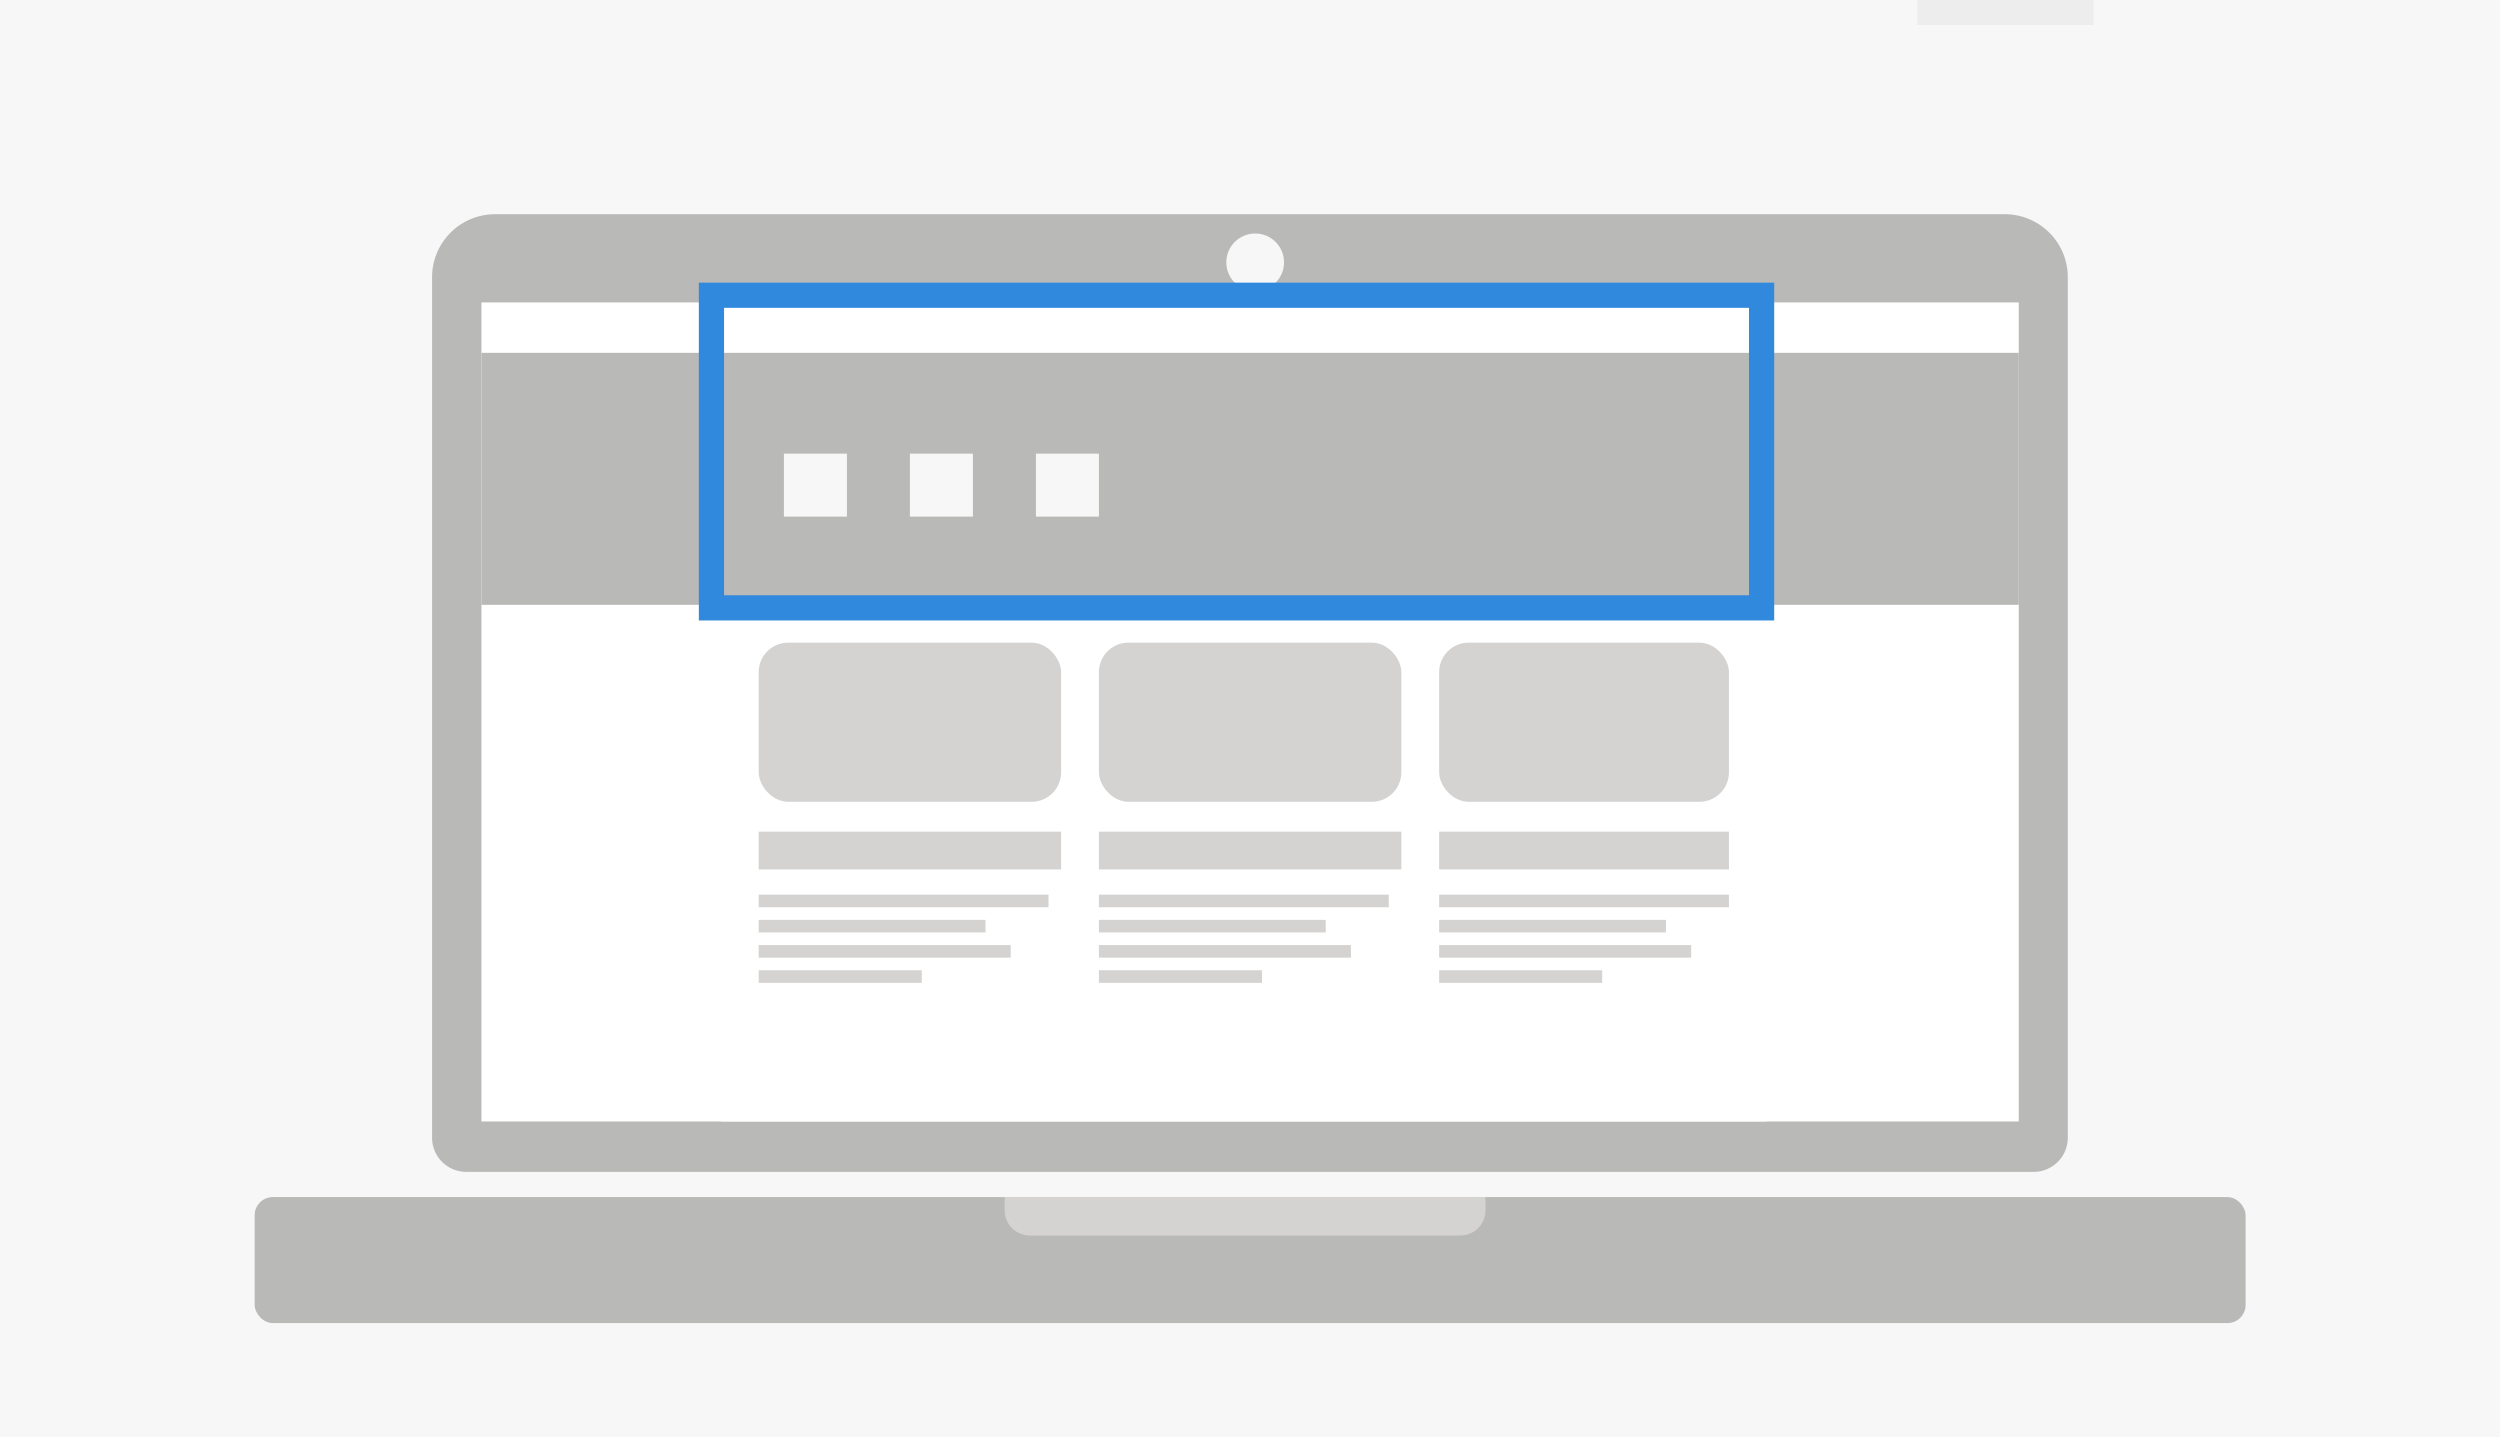 <svg id="Lag_5" data-name="Lag 5" xmlns="http://www.w3.org/2000/svg" viewBox="0 0 198.4 114.05"><defs><style>.cls-1{fill:#f7f7f7;}.cls-2{fill:#eeedee;}.cls-3{fill:#b9b9b8;}.cls-4{fill:#fff;}.cls-5{fill:#d4d3d2;}.cls-6{fill:none;stroke:#3189dd;stroke-miterlimit:10;stroke-width:2px;}</style></defs><title>DW</title><rect class="cls-1" width="198.4" height="114.05"/><rect class="cls-2" x="152.15" width="14" height="1.99"/><path class="cls-3" d="M39.3,17H159.1a5,5,0,0,1,5,5V90.29A2.71,2.71,0,0,1,161.36,93H37a2.71,2.71,0,0,1-2.71-2.71V22A5,5,0,0,1,39.3,17Z"/><rect class="cls-3" x="20.21" y="95" width="158" height="10" rx="1.44" ry="1.44"/><rect class="cls-4" x="38.21" y="24" width="122" height="65"/><circle class="cls-1" cx="99.61" cy="20.82" r="2.29"/><path class="cls-5" d="M79.73,95h38.16a0,0,0,0,1,0,0v1.05a2,2,0,0,1-2,2H81.73a2,2,0,0,1-2-2V95A0,0,0,0,1,79.73,95Z"/><rect class="cls-4" x="57.21" y="24" width="83" height="65"/><rect class="cls-3" x="38.21" y="28" width="122" height="20"/><rect class="cls-5" x="60.21" y="51" width="24" height="12.63" rx="2.34" ry="2.34"/><rect class="cls-5" x="87.21" y="51" width="24" height="12.63" rx="2.34" ry="2.34"/><rect class="cls-5" x="114.21" y="51" width="23" height="12.63" rx="2.34" ry="2.34"/><rect class="cls-5" x="60.21" y="71" width="23" height="1"/><rect class="cls-5" x="60.21" y="73" width="18" height="1"/><rect class="cls-5" x="60.21" y="75" width="20" height="1"/><rect class="cls-5" x="60.21" y="77" width="12.94" height="1"/><rect class="cls-5" x="60.21" y="66" width="24" height="3"/><rect class="cls-5" x="87.21" y="71" width="23" height="1"/><rect class="cls-5" x="87.21" y="73" width="18" height="1"/><rect class="cls-5" x="87.21" y="75" width="20" height="1"/><rect class="cls-5" x="87.21" y="77" width="12.94" height="1"/><rect class="cls-5" x="87.21" y="66" width="24" height="3"/><rect class="cls-5" x="114.21" y="71" width="23" height="1"/><rect class="cls-5" x="114.21" y="73" width="18" height="1"/><rect class="cls-5" x="114.21" y="75" width="20" height="1"/><rect class="cls-5" x="114.21" y="77" width="12.94" height="1"/><rect class="cls-5" x="114.21" y="66" width="23" height="3"/><rect class="cls-6" x="56.46" y="23.43" width="83.34" height="24.81"/><rect class="cls-1" x="62.21" y="36" width="5" height="5"/><rect class="cls-1" x="72.21" y="36" width="5" height="5"/><rect class="cls-1" x="82.21" y="36" width="5" height="5"/></svg>